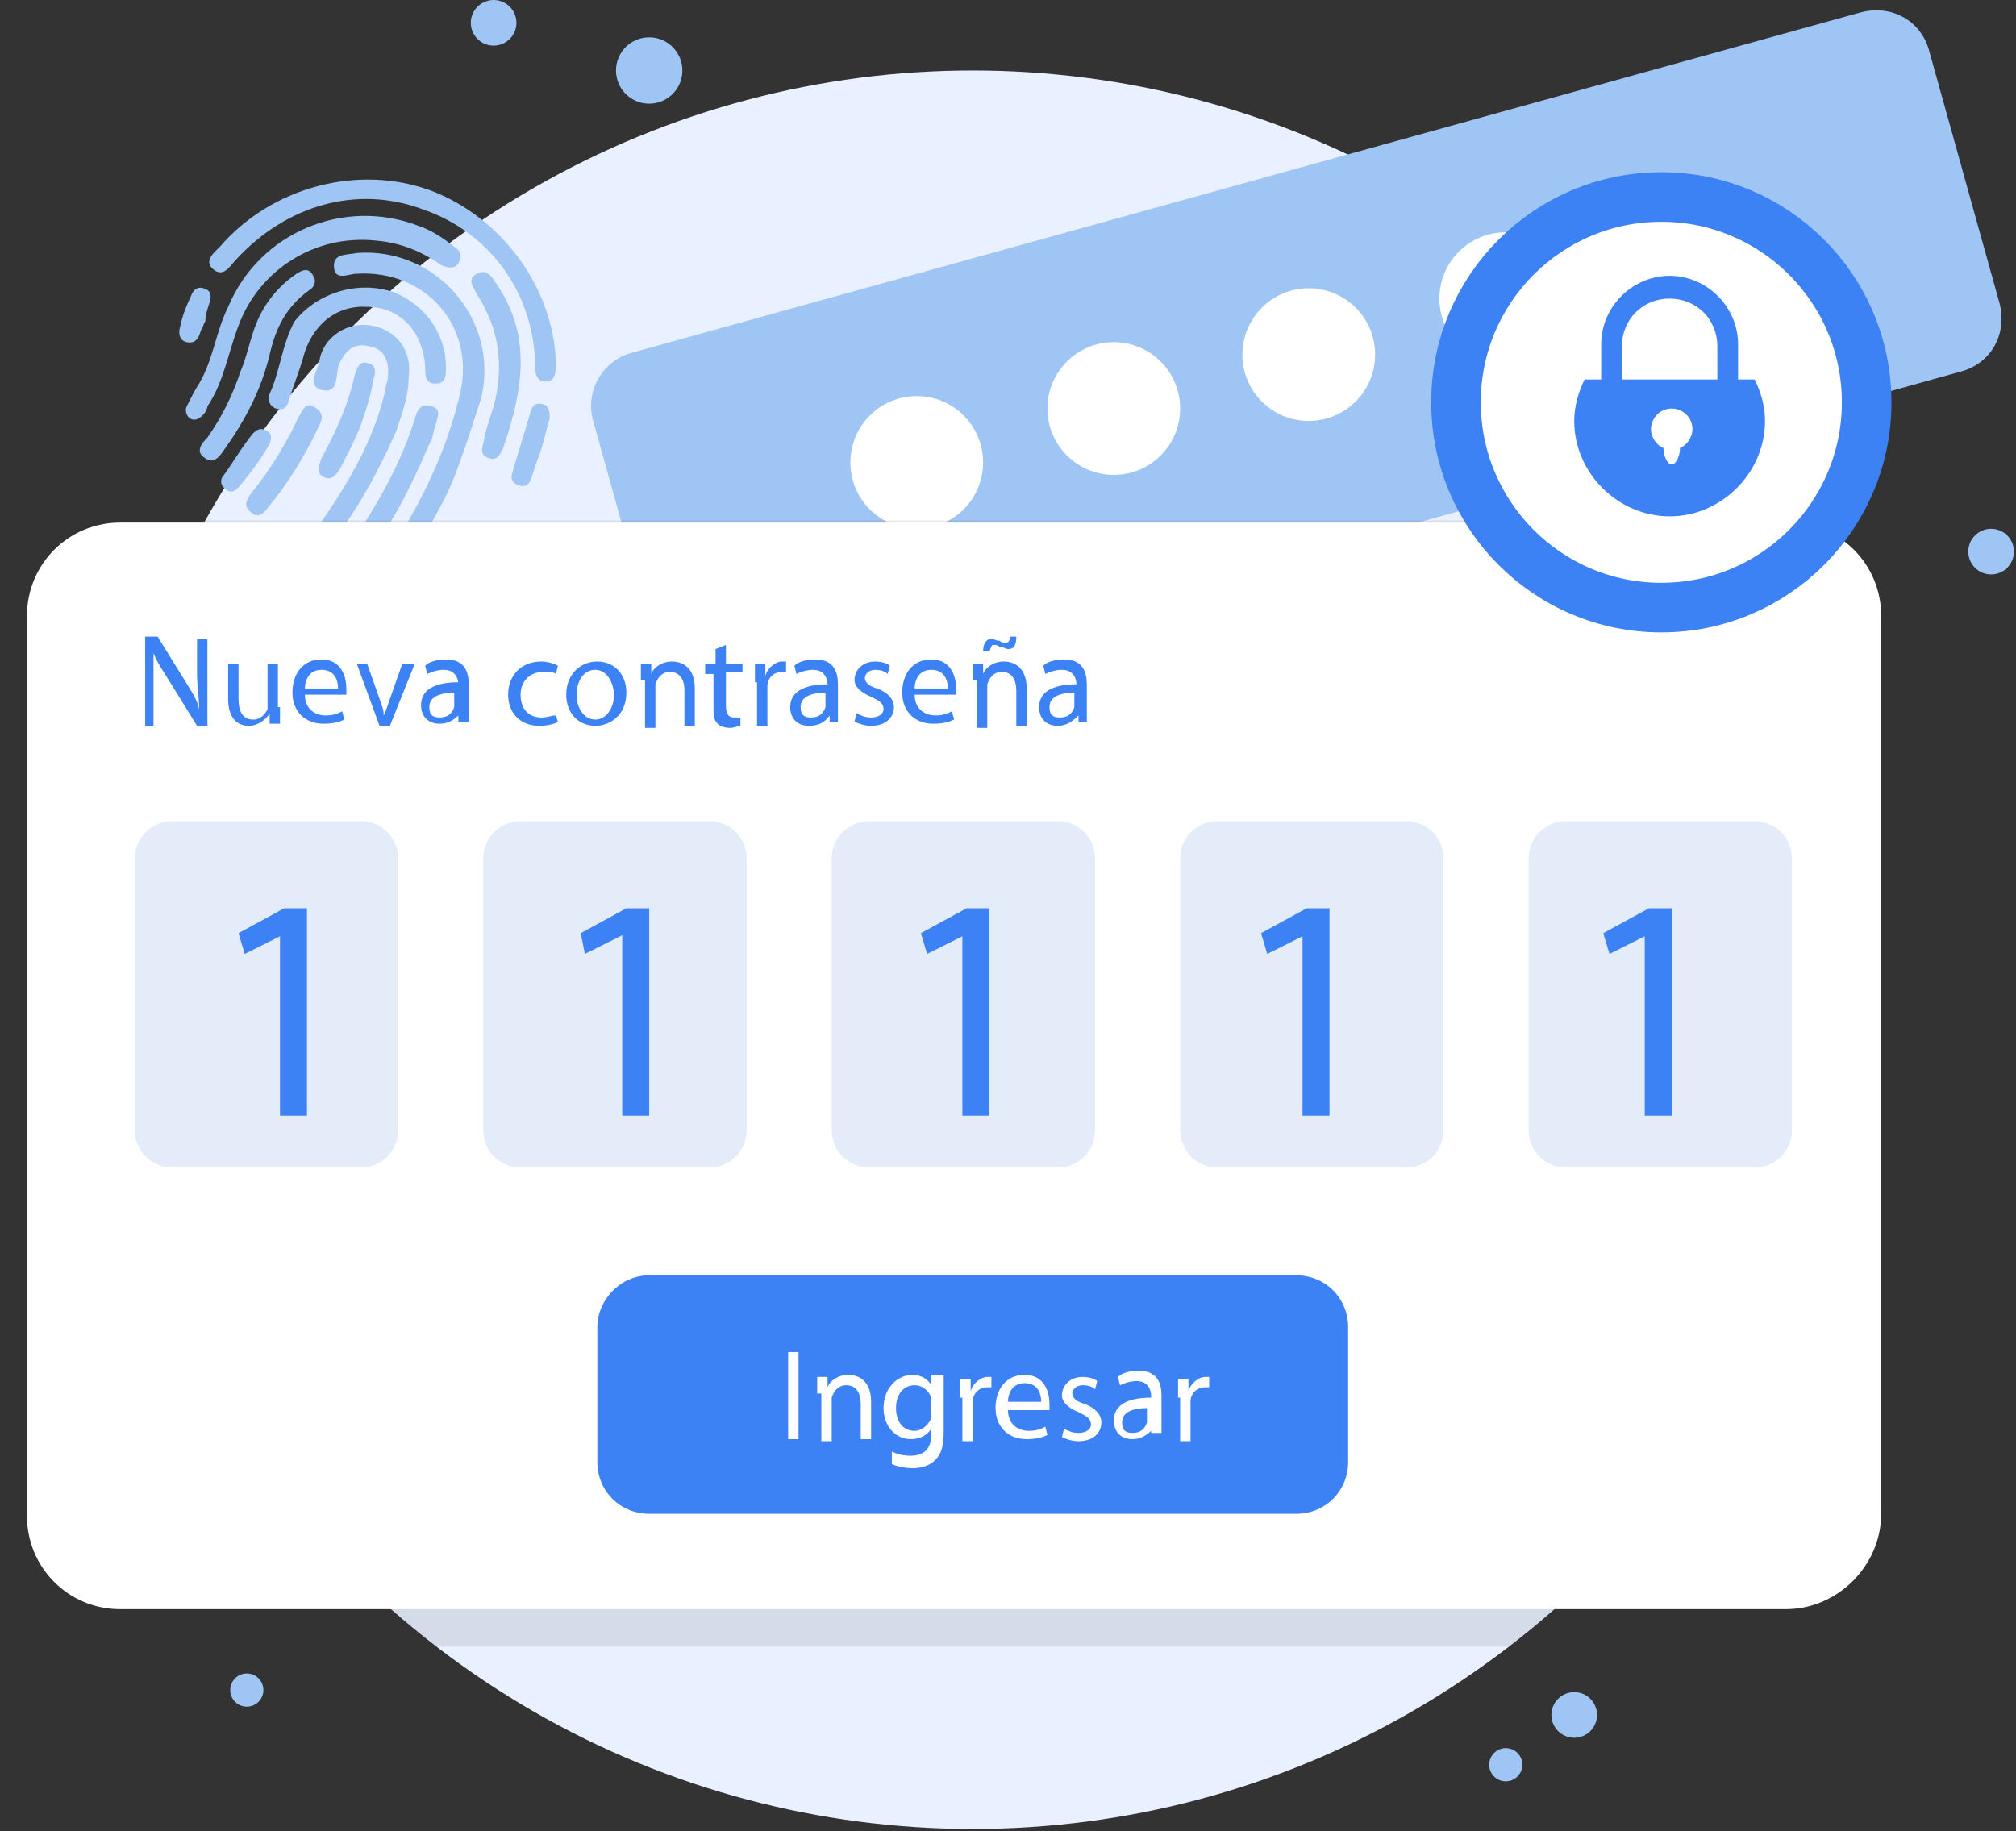 <?xml version="1.0" encoding="utf-8"?>
<!-- Generator: Adobe Illustrator 26.0.0, SVG Export Plug-In . SVG Version: 6.00 Build 0)  -->
<svg version="1.1" id="Capa_1" xmlns="http://www.w3.org/2000/svg" xmlns:xlink="http://www.w3.org/1999/xlink" x="0px" y="0px"
	 viewBox="0 0 97.2 88.3" style="enable-background:new 0 0 97.2 88.3;" xml:space="preserve">
<rect x="0" y="0" width="97.2" height="88.3" fill="#333333" stroke="none"/>
<style type="text/css">
	.st0{fill:#E9F0FF;}
	.st1{fill:#9FC5F4;}
	.st2{fill:#FFFFFF;}
	.st3{opacity:0.11;fill:#3C3C3B;}
	.st4{fill:#3C82F5;}
	.st5{fill:#E5ECF9;}
	.st6{fill:#FFFFFF;stroke:#3C82F5;stroke-width:2.391;stroke-miterlimit:10;}
</style>
<circle class="st0" cx="46.9" cy="45.8" r="42.4"/>
<g>
	<g>
		<path class="st1" d="M20.8,9.2c3.4,1.3,5.9,4.7,6,8.3c0,0.4,0,0.9-0.5,0.9c-0.5,0-0.5-0.5-0.5-0.9c-0.1-3.4-2.2-6.3-5.4-7.4
			c-3.2-1.2-6.6-0.2-9,2.4c-0.3,0.3-0.6,0.9-1.1,0.5c-0.5-0.4,0-0.8,0.3-1.1C13.1,9,17.3,7.9,20.8,9.2z"/>
		<path class="st1" d="M22.2,22.2c-0.4,1.2-1,2.4-1.7,3.5c-0.2,0.3-0.4,0.9-0.9,0.6c-0.6-0.3-0.1-0.8,0.1-1.2c1.1-1.9,2-4,2.5-6.2
			c0.7-3.2-1.7-5.9-5-5.7c-0.4,0-1.1,0.4-1.1-0.4c0-0.6,0.7-0.5,1.1-0.6c3.8-0.3,6.9,3.2,6,7C22.9,20.1,22.6,21.1,22.2,22.2z"/>
		<path class="st1" d="M20.2,10.9c0.6,0.2,1.2,0.6,1.7,1c0.3,0.2,0.4,0.4,0.2,0.8c-0.2,0.3-0.5,0.2-0.8,0.1c-1-0.7-2-1.1-3.2-1.2
			c-2.9-0.3-5.6,1.4-6.6,4.1c-0.5,1.3-0.7,2.7-1.5,3.9C10,19.7,9.9,19.9,9.8,20c-0.2,0.2-0.4,0.3-0.6,0.2c-0.2-0.1-0.3-0.4-0.2-0.6
			c0.2-0.4,0.4-0.8,0.6-1.1c0.7-1.2,0.8-2.5,1.4-3.7C12.5,11.2,16.6,9.5,20.2,10.9z"/>
		<path class="st1" d="M19.1,20.8c-0.8,1.8-1.7,3.5-2.9,5.1c-0.2,0.3-0.5,0.8-0.9,0.4c-0.4-0.3-0.1-0.7,0.1-1c1.4-2,2.7-4.2,3.2-6.6
			c0-0.2,0.1-0.3,0.1-0.5c0.1-0.8-0.2-1.4-0.9-1.5c-0.7-0.2-1.2,0.2-1.5,1c-0.1,0.5,0,1.3-0.8,1.1c-0.7-0.2-0.2-0.9-0.1-1.4
			c0.2-1.2,1.4-1.9,2.5-1.7c1.2,0.2,2,1.2,1.8,2.5C19.7,19.1,19.4,19.9,19.1,20.8z"/>
		<path class="st1" d="M19,14.1c1.5,0.6,2.5,2,2.5,3.6c0,0.4,0,0.8-0.5,0.8c-0.5,0-0.5-0.4-0.5-0.8c-0.1-1.7-1.2-2.9-2.8-2.9
			c-1.5-0.1-2.7,0.9-3.1,2.5c-0.2,0.7-0.5,1.4-0.7,2.1c-0.1,0.3-0.3,0.4-0.6,0.3c-0.3-0.1-0.4-0.4-0.3-0.7c0.5-1.1,0.6-2.4,1.2-3.5
			C15.3,14.1,17.3,13.5,19,14.1z"/>
		<path class="st1" d="M11.6,17.9c0.4-0.9,0.5-2,1.1-3c0.4-0.7,1-1.3,1.6-1.7c0.3-0.2,0.6-0.3,0.8,0.1c0.2,0.3,0,0.6-0.2,0.7
			c-1.1,0.8-1.6,1.8-1.9,3.1c-0.4,1.7-1.2,3.2-2.2,4.6c-0.2,0.3-0.5,0.7-0.9,0.4c-0.5-0.3-0.2-0.7,0.1-1
			C10.7,20.1,11.2,19.1,11.6,17.9z"/>
		<path class="st1" d="M24.4,21.2c-0.1,0.2-0.1,0.4-0.2,0.5c-0.1,0.3-0.3,0.5-0.6,0.4c-0.4-0.1-0.4-0.4-0.3-0.7
			c0.1-0.6,0.3-1.2,0.5-1.8c0.5-1.9,0.3-3.7-0.8-5.4c0-0.1-0.1-0.1-0.1-0.2c-0.2-0.3-0.3-0.6,0.1-0.8c0.4-0.2,0.6,0,0.8,0.3
			c0.6,0.8,1,1.7,1.2,2.7C25.3,18,24.9,19.6,24.4,21.2z"/>
		<path class="st1" d="M20.8,21.2c-0.8,1.8-1.5,3.4-2.6,4.9c-0.2,0.3-0.5,0.8-0.9,0.4c-0.5-0.3-0.1-0.7,0.1-1c1.1-1.7,2-3.4,2.6-5.3
			c0.1-0.4,0.3-0.8,0.8-0.6c0.5,0.1,0.3,0.5,0.2,0.9C20.9,20.7,20.9,21,20.8,21.2z"/>
		<path class="st1" d="M15.4,20.5c-0.7,1.5-1.5,2.8-2.5,4c-0.2,0.3-0.5,0.5-0.8,0.2c-0.4-0.3-0.2-0.6,0-0.9c0.9-1.1,1.7-2.4,2.3-3.7
			c0.2-0.3,0.3-0.7,0.7-0.5C15.7,19.9,15.5,20.3,15.4,20.5z"/>
		<path class="st1" d="M17.5,20.2c-0.3,0.9-0.7,1.6-1.1,2.4c-0.2,0.3-0.4,0.6-0.8,0.4c-0.4-0.2-0.2-0.6-0.1-0.9
			c0.7-1.3,1.3-2.6,1.6-4c0.1-0.3,0.2-0.7,0.6-0.6c0.5,0.1,0.4,0.5,0.3,0.8C17.9,19,17.7,19.6,17.5,20.2z"/>
		<path class="st1" d="M25.9,22.2c-0.1,0.3-0.2,0.6-0.3,0.9c-0.1,0.3-0.3,0.4-0.6,0.3c-0.3-0.1-0.4-0.3-0.3-0.6c0.3-1,0.6-2,0.9-3
			c0.1-0.3,0.3-0.4,0.6-0.3c0.3,0.1,0.3,0.4,0.3,0.7C26.3,20.8,26.2,21.5,25.9,22.2C26,22.2,26,22.2,25.9,22.2z"/>
		<path class="st1" d="M13,21.4c-0.4,0.7-0.9,1.4-1.5,2.1c-0.2,0.2-0.4,0.3-0.6,0.1c-0.3-0.2-0.3-0.5-0.1-0.7c0.5-0.7,0.9-1.4,1.4-2
			c0.2-0.2,0.4-0.3,0.7-0.1C13.1,20.9,13.1,21.1,13,21.4z"/>
		<path class="st1" d="M9.9,15.5c-0.1,0.1-0.1,0.3-0.2,0.4c-0.1,0.3-0.2,0.7-0.7,0.6c-0.4-0.1-0.4-0.5-0.3-0.8
			c0.1-0.5,0.3-1,0.5-1.4c0.1-0.3,0.3-0.5,0.6-0.4c0.4,0.1,0.4,0.4,0.3,0.7C10,14.9,9.9,15.2,9.9,15.5C9.8,15.5,9.9,15.5,9.9,15.5z"
			/>
	</g>
</g>
<g>
	<path class="st1" d="M94.6,17.9L35.3,34.4c-1.4,0.4-2.9-0.4-3.3-1.9l-3.4-12.2c-0.4-1.4,0.4-2.9,1.9-3.3L89.7,0.6
		C91.2,0.2,92.6,1,93,2.4l3.4,12.2C96.8,16.1,96,17.5,94.6,17.9z"/>
	<circle class="st2" cx="44.2" cy="22.3" r="3.2"/>
	<circle class="st2" cx="53.7" cy="19.7" r="3.2"/>
	<circle class="st2" cx="63.1" cy="17.1" r="3.2"/>
	<circle class="st2" cx="72.6" cy="14.4" r="3.2"/>
	<circle class="st2" cx="82" cy="11.8" r="3.2"/>
</g>
<circle class="st1" cx="31.3" cy="3.4" r="1.6"/>
<circle class="st1" cx="23.8" cy="1.1" r="1.1"/>
<circle class="st1" cx="75.9" cy="82.7" r="1.1"/>
<circle class="st1" cx="96" cy="26.6" r="1.1"/>
<circle class="st1" cx="11.9" cy="81.5" r="0.8"/>
<circle class="st1" cx="72.6" cy="85.1" r="0.8"/>
<g>
	<path class="st3" d="M87.3,79.4H4.7c-2.6,0-4.7-2.1-4.7-4.7l0-44.9c0-2.6,2.1-4.7,4.7-4.7h82.6c2.6,0,4.7,2.1,4.7,4.7v44.9
		C91.9,77.3,89.8,79.4,87.3,79.4z"/>
	<path class="st2" d="M86.1,77.6H5.8c-2.5,0-4.5-2-4.5-4.5V29.7c0-2.5,2-4.5,4.5-4.5h80.4c2.5,0,4.5,2,4.5,4.5V73
		C90.7,75.5,88.6,77.6,86.1,77.6z"/>
	<path class="st4" d="M31.3,61.5h31.2c1.4,0,2.5,1.1,2.5,2.5v6.5c0,1.4-1.1,2.5-2.5,2.5H31.3c-1.4,0-2.5-1.1-2.5-2.5v-6.5
		C28.8,62.7,29.9,61.5,31.3,61.5z"/>
	<path class="st5" d="M8.3,39.6h9.1c1,0,1.8,0.8,1.8,1.8v13.1c0,1-0.8,1.8-1.8,1.8H8.3c-1,0-1.8-0.8-1.8-1.8V41.4
		C6.5,40.4,7.3,39.6,8.3,39.6z"/>
	<path class="st5" d="M25.1,39.6h9.1c1,0,1.8,0.8,1.8,1.8v13.1c0,1-0.8,1.8-1.8,1.8h-9.1c-1,0-1.8-0.8-1.8-1.8V41.4
		C23.3,40.4,24.1,39.6,25.1,39.6z"/>
	<path class="st5" d="M41.9,39.6H51c1,0,1.8,0.8,1.8,1.8v13.1c0,1-0.8,1.8-1.8,1.8h-9.1c-1,0-1.8-0.8-1.8-1.8V41.4
		C40.1,40.4,40.9,39.6,41.9,39.6z"/>
	<path class="st5" d="M75.5,39.6h9.1c1,0,1.8,0.8,1.8,1.8v13.1c0,1-0.8,1.8-1.8,1.8h-9.1c-1,0-1.8-0.8-1.8-1.8V41.4
		C73.7,40.4,74.5,39.6,75.5,39.6z"/>
	<path class="st5" d="M58.7,39.6h9.1c1,0,1.8,0.8,1.8,1.8v13.1c0,1-0.8,1.8-1.8,1.8h-9.1c-1,0-1.8-0.8-1.8-1.8V41.4
		C56.9,40.4,57.7,39.6,58.7,39.6z"/>
	<g>
		<path class="st4" d="M7,34.9v-4.2h0.6l1.3,2.1c0.3,0.5,0.6,0.9,0.7,1.4l0,0c0-0.6-0.1-1.1-0.1-1.7v-1.7h0.5v4.2H9.5l-1.3-2.1
			c-0.3-0.5-0.6-0.9-0.8-1.4l0,0c0,0.5,0,1,0,1.7v1.8H7z"/>
		<path class="st4" d="M13.5,34.1c0,0.3,0,0.6,0,0.8h-0.5l0-0.5h0c-0.1,0.2-0.5,0.6-1,0.6c-0.5,0-1-0.3-1-1.3V32h0.5v1.7
			c0,0.6,0.2,1,0.7,1c0.4,0,0.6-0.3,0.7-0.5c0-0.1,0-0.2,0-0.3V32h0.5V34.1z"/>
		<path class="st4" d="M14.7,33.5c0,0.7,0.5,1,1,1c0.4,0,0.6-0.1,0.8-0.2l0.1,0.4c-0.2,0.1-0.5,0.2-1,0.2c-0.9,0-1.5-0.6-1.5-1.5
			s0.5-1.6,1.4-1.6c1,0,1.2,0.9,1.2,1.4c0,0.1,0,0.2,0,0.3H14.7z M16.3,33.2c0-0.3-0.1-0.9-0.8-0.9c-0.6,0-0.8,0.5-0.8,0.9H16.3z"/>
		<path class="st4" d="M17.7,32l0.6,1.7c0.1,0.3,0.2,0.5,0.2,0.8h0c0.1-0.2,0.2-0.5,0.3-0.8l0.6-1.7H20l-1.2,3h-0.5l-1.1-3H17.7z"/>
		<path class="st4" d="M22.1,34.9l0-0.4h0c-0.2,0.2-0.5,0.4-0.9,0.4c-0.6,0-0.9-0.4-0.9-0.9c0-0.7,0.6-1.1,1.8-1.1V33
			c0-0.2-0.1-0.7-0.7-0.7c-0.3,0-0.6,0.1-0.8,0.2l-0.1-0.4c0.2-0.2,0.6-0.3,1-0.3c0.9,0,1.1,0.6,1.1,1.2v1.1c0,0.3,0,0.5,0,0.7H22.1
			z M22,33.4c-0.6,0-1.3,0.1-1.3,0.7c0,0.4,0.2,0.5,0.5,0.5c0.4,0,0.6-0.2,0.7-0.5c0-0.1,0-0.1,0-0.2V33.4z"/>
		<path class="st4" d="M26.9,34.8C26.8,34.9,26.4,35,26,35c-0.9,0-1.5-0.6-1.5-1.5c0-0.9,0.6-1.6,1.6-1.6c0.3,0,0.6,0.1,0.8,0.2
			l-0.1,0.4c-0.1-0.1-0.3-0.1-0.6-0.1c-0.7,0-1.1,0.5-1.1,1.1c0,0.7,0.4,1.1,1,1.1c0.3,0,0.5-0.1,0.7-0.1L26.9,34.8z"/>
		<path class="st4" d="M30.2,33.4c0,1.1-0.8,1.6-1.5,1.6c-0.8,0-1.4-0.6-1.4-1.5c0-1,0.7-1.6,1.5-1.6C29.6,31.9,30.2,32.5,30.2,33.4
			z M27.8,33.5c0,0.7,0.4,1.2,0.9,1.2c0.5,0,0.9-0.5,0.9-1.2c0-0.5-0.3-1.2-0.9-1.2C28.1,32.3,27.8,32.9,27.8,33.5z"/>
		<path class="st4" d="M30.9,32.8c0-0.3,0-0.6,0-0.8h0.5l0,0.5h0c0.1-0.3,0.5-0.6,1-0.6c0.4,0,1.1,0.2,1.1,1.3v1.8h-0.5v-1.7
			c0-0.5-0.2-0.9-0.7-0.9c-0.4,0-0.6,0.3-0.7,0.6c0,0.1,0,0.2,0,0.3v1.8h-0.5V32.8z"/>
		<path class="st4" d="M35,31.1V32h0.8v0.4H35V34c0,0.4,0.1,0.6,0.4,0.6c0.1,0,0.2,0,0.3,0l0,0.4c-0.1,0-0.3,0.1-0.5,0.1
			c-0.3,0-0.5-0.1-0.6-0.2c-0.2-0.2-0.2-0.4-0.2-0.8v-1.6H34V32h0.5v-0.7L35,31.1z"/>
		<path class="st4" d="M36.4,32.9c0-0.4,0-0.7,0-0.9h0.5l0,0.6h0c0.1-0.4,0.5-0.7,0.8-0.7c0.1,0,0.1,0,0.2,0v0.5c-0.1,0-0.1,0-0.2,0
			c-0.4,0-0.7,0.3-0.7,0.7c0,0.1,0,0.2,0,0.3v1.6h-0.5V32.9z"/>
		<path class="st4" d="M40,34.9l0-0.4h0C39.8,34.8,39.5,35,39,35c-0.6,0-0.9-0.4-0.9-0.9c0-0.7,0.6-1.1,1.8-1.1V33
			c0-0.2-0.1-0.7-0.7-0.7c-0.3,0-0.6,0.1-0.8,0.2l-0.1-0.4c0.2-0.2,0.6-0.3,1-0.3c0.9,0,1.1,0.6,1.1,1.2v1.1c0,0.3,0,0.5,0,0.7H40z
			 M39.9,33.4c-0.6,0-1.3,0.1-1.3,0.7c0,0.4,0.2,0.5,0.5,0.5c0.4,0,0.6-0.2,0.7-0.5c0-0.1,0-0.1,0-0.2V33.4z"/>
		<path class="st4" d="M41.3,34.4c0.2,0.1,0.4,0.2,0.7,0.2c0.4,0,0.6-0.2,0.6-0.4c0-0.3-0.2-0.4-0.6-0.6c-0.5-0.2-0.8-0.5-0.8-0.8
			c0-0.5,0.4-0.9,1-0.9c0.3,0,0.6,0.1,0.7,0.2l-0.1,0.4c-0.1-0.1-0.3-0.2-0.6-0.2c-0.3,0-0.5,0.2-0.5,0.4c0,0.2,0.2,0.4,0.6,0.5
			c0.5,0.2,0.8,0.5,0.8,0.9c0,0.5-0.4,0.9-1.1,0.9c-0.3,0-0.6-0.1-0.8-0.2L41.3,34.4z"/>
		<path class="st4" d="M44.1,33.5c0,0.7,0.5,1,1,1c0.4,0,0.6-0.1,0.8-0.2l0.1,0.4c-0.2,0.1-0.5,0.2-1,0.2c-0.9,0-1.5-0.6-1.5-1.5
			s0.5-1.6,1.4-1.6c1,0,1.2,0.9,1.2,1.4c0,0.1,0,0.2,0,0.3H44.1z M45.7,33.2c0-0.3-0.1-0.9-0.8-0.9c-0.6,0-0.8,0.5-0.8,0.9H45.7z"/>
		<path class="st4" d="M46.9,32.8c0-0.3,0-0.6,0-0.8h0.5l0,0.5h0c0.1-0.3,0.5-0.6,1-0.6c0.4,0,1.1,0.2,1.1,1.3v1.8h-0.5v-1.7
			c0-0.5-0.2-0.9-0.7-0.9c-0.4,0-0.6,0.3-0.7,0.6c0,0.1,0,0.2,0,0.3v1.8h-0.5V32.8z M47.4,31.4c0-0.4,0.2-0.6,0.4-0.6
			c0.1,0,0.2,0.1,0.4,0.1c0.1,0.1,0.2,0.1,0.3,0.1c0.1,0,0.2-0.1,0.2-0.3h0.3c0,0.4-0.1,0.6-0.4,0.6c-0.1,0-0.2-0.1-0.4-0.1
			c-0.1-0.1-0.2-0.1-0.3-0.1c-0.1,0-0.1,0.1-0.2,0.3H47.4z"/>
		<path class="st4" d="M52,34.9l0-0.4h0C51.7,34.8,51.4,35,51,35c-0.6,0-0.9-0.4-0.9-0.9c0-0.7,0.6-1.1,1.8-1.1V33
			c0-0.2-0.1-0.7-0.7-0.7c-0.3,0-0.6,0.1-0.8,0.2l-0.1-0.4c0.2-0.2,0.6-0.3,1-0.3c0.9,0,1.1,0.6,1.1,1.2v1.1c0,0.3,0,0.5,0,0.7H52z
			 M51.9,33.4c-0.6,0-1.3,0.1-1.3,0.7c0,0.4,0.2,0.5,0.5,0.5c0.4,0,0.6-0.2,0.7-0.5c0-0.1,0-0.1,0-0.2V33.4z"/>
	</g>
</g>
<g>
	<path class="st4" d="M13.6,45.1L13.6,45.1l-1.8,0.9l-0.3-1l2.2-1.2h1.1v10h-1.3V45.1z"/>
	<path class="st4" d="M30,45.1L30,45.1l-1.8,0.9L28,45l2.2-1.2h1.1v10H30V45.1z"/>
	<path class="st4" d="M46.5,45.1L46.5,45.1l-1.8,0.9l-0.3-1l2.2-1.2h1.1v10h-1.3V45.1z"/>
	<path class="st4" d="M62.9,45.1L62.9,45.1l-1.8,0.9l-0.3-1l2.2-1.2h1.1v10h-1.3V45.1z"/>
	<path class="st4" d="M79.4,45.1L79.4,45.1l-1.8,0.9l-0.3-1l2.2-1.2h1.1v10h-1.3V45.1z"/>
</g>
<g>
	<path class="st2" d="M38.5,65.2v4.2h-0.5v-4.2H38.5z"/>
	<path class="st2" d="M39.4,67.2c0-0.3,0-0.6,0-0.8h0.5l0,0.5h0c0.1-0.3,0.5-0.6,1-0.6c0.4,0,1.1,0.2,1.1,1.3v1.8h-0.5v-1.7
		c0-0.5-0.2-0.9-0.7-0.9c-0.4,0-0.6,0.3-0.7,0.6c0,0.1,0,0.2,0,0.3v1.8h-0.5V67.2z"/>
	<path class="st2" d="M45.5,66.4c0,0.2,0,0.5,0,0.8V69c0,0.7-0.1,1.1-0.4,1.4c-0.3,0.3-0.7,0.4-1.1,0.4c-0.4,0-0.8-0.1-1-0.2L43,70
		c0.2,0.1,0.5,0.2,0.9,0.2c0.6,0,1-0.3,1-1v-0.3h0c-0.2,0.3-0.5,0.5-1,0.5c-0.7,0-1.3-0.6-1.3-1.5c0-1,0.7-1.6,1.4-1.6
		c0.5,0,0.8,0.3,0.9,0.5h0l0-0.5H45.5z M44.9,67.6c0-0.1,0-0.2,0-0.2c-0.1-0.3-0.4-0.6-0.8-0.6c-0.5,0-0.9,0.4-0.9,1.1
		c0,0.6,0.3,1.1,0.9,1.1c0.3,0,0.6-0.2,0.8-0.6c0-0.1,0-0.2,0-0.3V67.6z"/>
	<path class="st2" d="M46.3,67.4c0-0.4,0-0.7,0-0.9h0.5l0,0.6h0c0.1-0.4,0.5-0.7,0.8-0.7c0.1,0,0.1,0,0.2,0v0.5c-0.1,0-0.1,0-0.2,0
		c-0.4,0-0.7,0.3-0.7,0.7c0,0.1,0,0.2,0,0.3v1.6h-0.5V67.4z"/>
	<path class="st2" d="M48.6,68c0,0.7,0.5,1,1,1c0.4,0,0.6-0.1,0.8-0.2l0.1,0.4c-0.2,0.1-0.5,0.2-1,0.2c-0.9,0-1.5-0.6-1.5-1.5
		s0.5-1.6,1.4-1.6c1,0,1.2,0.9,1.2,1.4c0,0.1,0,0.2,0,0.3H48.6z M50.2,67.6c0-0.3-0.1-0.9-0.8-0.9c-0.6,0-0.8,0.5-0.8,0.9H50.2z"/>
	<path class="st2" d="M51.3,68.9c0.2,0.1,0.4,0.2,0.7,0.2c0.4,0,0.6-0.2,0.6-0.4c0-0.3-0.2-0.4-0.6-0.6c-0.5-0.2-0.8-0.5-0.8-0.8
		c0-0.5,0.4-0.9,1-0.9c0.3,0,0.6,0.1,0.7,0.2l-0.1,0.4c-0.1-0.1-0.3-0.2-0.6-0.2c-0.3,0-0.5,0.2-0.5,0.4c0,0.2,0.2,0.4,0.6,0.5
		c0.5,0.2,0.8,0.5,0.8,0.9c0,0.5-0.4,0.9-1.1,0.9c-0.3,0-0.6-0.1-0.8-0.2L51.3,68.9z"/>
	<path class="st2" d="M55.5,69.4l0-0.4h0c-0.2,0.2-0.5,0.4-0.9,0.4c-0.6,0-0.9-0.4-0.9-0.9c0-0.7,0.6-1.1,1.8-1.1v-0.1
		c0-0.2-0.1-0.7-0.7-0.7c-0.3,0-0.6,0.1-0.8,0.2l-0.1-0.4c0.2-0.2,0.6-0.3,1-0.3c0.9,0,1.1,0.6,1.1,1.2v1.1c0,0.3,0,0.5,0,0.7H55.5z
		 M55.4,67.9c-0.6,0-1.3,0.1-1.3,0.7c0,0.4,0.2,0.5,0.5,0.5c0.4,0,0.6-0.2,0.7-0.5c0-0.1,0-0.1,0-0.2V67.9z"/>
	<path class="st2" d="M56.8,67.4c0-0.4,0-0.7,0-0.9h0.5l0,0.6h0c0.1-0.4,0.5-0.7,0.8-0.7c0.1,0,0.1,0,0.2,0v0.5c-0.1,0-0.1,0-0.2,0
		c-0.4,0-0.7,0.3-0.7,0.7c0,0.1,0,0.2,0,0.3v1.6h-0.5V67.4z"/>
</g>
<g>
	<circle class="st6" cx="80.1" cy="19.4" r="9.9"/>
</g>
<path class="st4" d="M80.5,22.2c-1.8,0-3.3-1.5-3.3-3.3v-2.3c0-1.8,1.5-3.3,3.3-3.3c1.8,0,3.3,1.5,3.3,3.3V19
	C83.8,20.8,82.3,22.2,80.5,22.2z M80.5,14.4c-1.3,0-2.3,1-2.3,2.3V19c0,1.3,1,2.3,2.3,2.3s2.3-1,2.3-2.3v-2.3
	C82.8,15.4,81.8,14.4,80.5,14.4z"/>
<path class="st4" d="M76.4,18.3c-0.3,0.6-0.5,1.3-0.5,2c0,2.5,2.1,4.6,4.6,4.6c2.5,0,4.6-2.1,4.6-4.6c0-0.7-0.2-1.4-0.5-2H76.4z"/>
<path class="st2" d="M81.6,20.7c0-0.6-0.5-1-1-1c-0.6,0-1,0.5-1,1c0,0.4,0.3,0.8,0.6,0.9c0,0,0,0,0,0c0,0.4,0.2,0.8,0.4,0.8
	c0.2,0,0.4-0.4,0.4-0.8c0,0,0,0,0,0C81.3,21.5,81.6,21.1,81.6,20.7z"/>
</svg>
